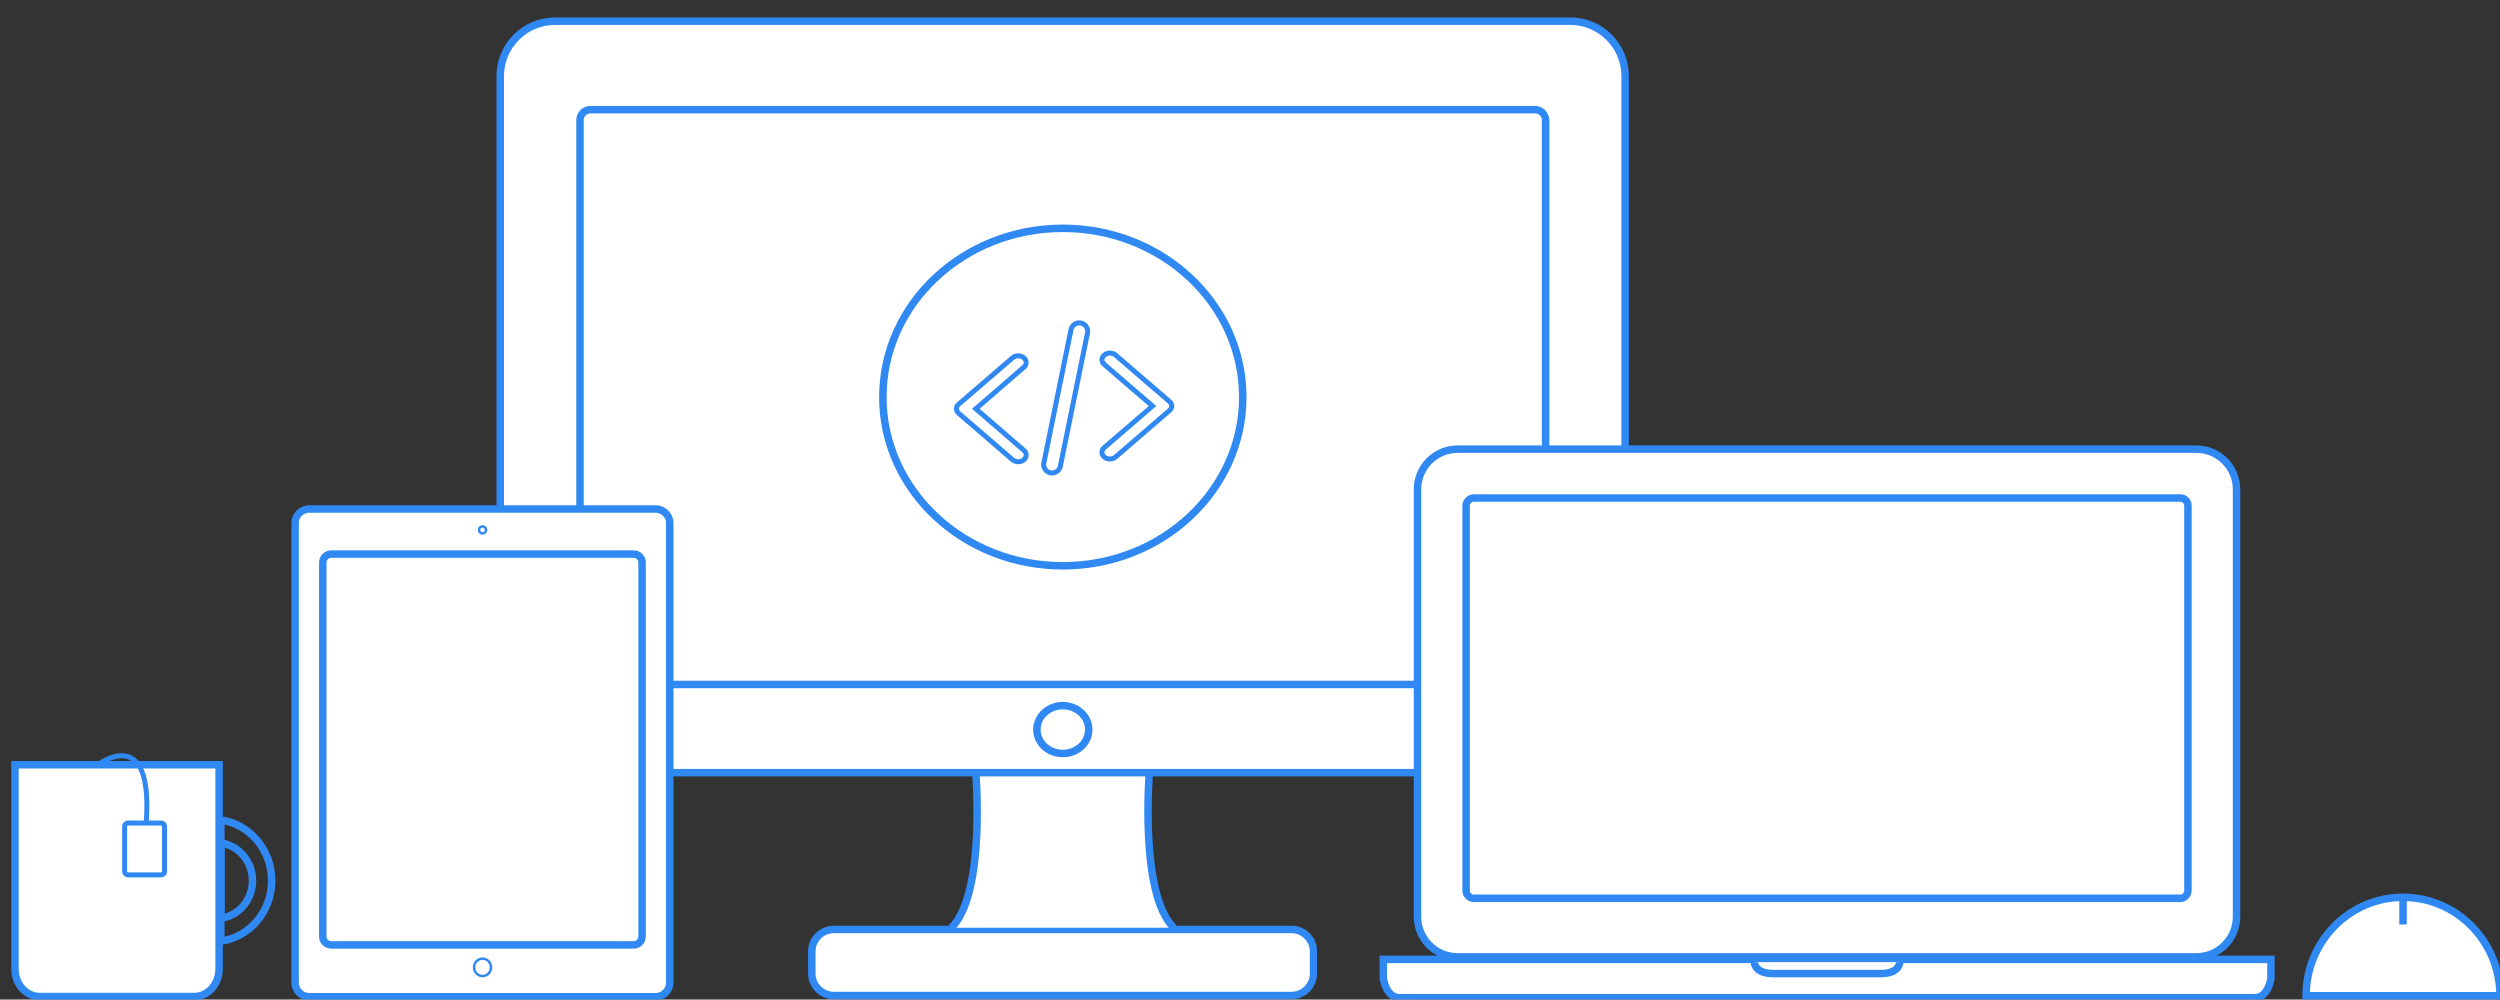 <?xml version="1.0" encoding="utf-8"?>
<!-- Generator: Adobe Illustrator 22.0.0, SVG Export Plug-In . SVG Version: 6.00 Build 0)  -->
<svg version="1.1" id="Layer_1" xmlns="http://www.w3.org/2000/svg" xmlns:xlink="http://www.w3.org/1999/xlink" x="0px" y="0px"
	 viewBox="0 0 1003 401" style="enable-background:new 0 0 1003 401;" xml:space="preserve">
<rect x="0" y="0" width="1003" height="401" fill="#333333" stroke="none"/>
<style type="text/css">
	.st0{fill:#FFFFFF;stroke:#3088F3;stroke-width:3;stroke-miterlimit:10;}
	.st1{fill:#FFFFFF;}
	.st2{fill:#3088F3;}
	.st3{fill-rule:evenodd;clip-rule:evenodd;fill:#FFFFFF;stroke:#3088F3;stroke-width:2;stroke-miterlimit:10;}
	.st4{fill:#FFFFFF;stroke:#3088F3;stroke-miterlimit:10;}
	.st5{fill:none;stroke:#3088F3;stroke-width:3;stroke-miterlimit:10;}
	.st6{fill:none;stroke:#3088F3;stroke-width:2;stroke-miterlimit:10;}
</style>
<g id="Mouse">
	<path class="st0" d="M1003,399.5h-77.8c0-21.8,17.4-39.5,38.9-39.5C985.6,360,1003,377.7,1003,399.5z"/>
	<line class="st0" x1="964.1" y1="361.1" x2="964.1" y2="370.9"/>
</g>
<g id="Desktop">
	<g>
		<path class="st1" d="M334.5,399.5c-4.9,0-8.8-4-8.8-8.8v-8.9c0-4.9,4-8.8,8.8-8.8h183.6c4.9,0,8.8,4,8.8,8.8v8.9
			c0,4.9-4,8.8-8.8,8.8H334.5z"/>
		<path class="st2" d="M518.2,374.4c4,0,7.3,3.3,7.3,7.3v8.9c0,4-3.3,7.3-7.3,7.3H334.5c-4,0-7.3-3.3-7.3-7.3v-8.9
			c0-4,3.3-7.3,7.3-7.3H518.2 M518.2,371.4H334.5c-5.7,0-10.3,4.6-10.3,10.3v8.9c0,5.7,4.6,10.3,10.3,10.3h183.6
			c5.7,0,10.3-4.6,10.3-10.3v-8.9C528.5,376,523.9,371.4,518.2,371.4L518.2,371.4z"/>
	</g>
	<path class="st0" d="M381.7,372.2c14.1-13.8,9.7-63.6,9.7-63.6h69.8c0,0-4.3,49.8,9.7,63.6"/>
	<g>
		<path class="st1" d="M222.7,310c-12.1,0-22-9.9-22-22V30.5c0-12.1,9.9-22,22-22H630c12.1,0,22,9.9,22,22V288c0,12.1-9.9,22-22,22
			H222.7z"/>
		<path class="st2" d="M630,10c11.3,0,20.5,9.2,20.5,20.5V288c0,11.3-9.2,20.5-20.5,20.5H222.7c-11.3,0-20.5-9.2-20.5-20.5V30.5
			c0-11.3,9.2-20.5,20.5-20.5H630 M630,7H222.7c-13,0-23.5,10.5-23.5,23.5V288c0,13,10.5,23.5,23.5,23.5H630
			c13,0,23.5-10.5,23.5-23.5V30.5C653.5,17.5,643,7,630,7L630,7z"/>
	</g>
	<g>
		<path class="st1" d="M236.9,274.5c-2.3,0-4.2-1.9-4.2-4.2V48.2c0-2.3,1.9-4.2,4.2-4.2h379c2.3,0,4.2,1.9,4.2,4.2v222.2
			c0,2.3-1.9,4.2-4.2,4.2H236.9z"/>
		<path class="st2" d="M615.9,45.5c1.5,0,2.7,1.2,2.7,2.7v222.2c0,1.5-1.2,2.7-2.7,2.7h-379c-1.5,0-2.7-1.2-2.7-2.7V48.2
			c0-1.5,1.2-2.7,2.7-2.7H615.9 M615.9,42.5h-379c-3.1,0-5.7,2.5-5.7,5.7v222.2c0,3.1,2.5,5.7,5.7,5.7h379c3.1,0,5.7-2.5,5.7-5.7
			V48.2C621.5,45.1,619,42.5,615.9,42.5L615.9,42.5z"/>
	</g>
	<g>
		<ellipse class="st0" cx="426.4" cy="159.3" rx="72.2" ry="67.7"/>
		<path class="st3" d="M436.3,133.6l-10.9,53.5c-0.4,1.8-2.2,3-4,2.6l0,0c-1.8-0.4-3-2.2-2.6-4l10.9-53.5c0.4-1.8,2.2-3,4-2.6l0,0
			C435.5,130,436.7,131.8,436.3,133.6z"/>
		<path class="st3" d="M443,179.6c-1.2,1-1.2,2.7,0,3.7l0.1,0.1c1.2,1,3.1,1,4.4,0l21.1-18.2l0.6-0.5c0.5-0.5,0.8-1,0.9-1.6
			c0-0.1,0-0.3,0-0.4c-0.1-0.6-0.4-1.2-0.9-1.6l-21.7-18.7c-1.2-1-3.2-1-4.4,0l-0.1,0.1c-1.2,1-1.2,2.7,0,3.7l19.4,16.7L443,179.6z"
			/>
		<path class="st3" d="M410.8,180.7c1.2,1,1.2,2.7,0,3.7l-0.1,0.1c-1.2,1-3.1,1-4.4,0l-21.1-18.2l-0.6-0.5c-0.5-0.5-0.8-1-0.9-1.6
			c0-0.1,0-0.3,0-0.4c0.1-0.6,0.4-1.2,0.9-1.6l21.7-18.7c1.2-1,3.2-1,4.4,0l0.1,0.1c1.2,1,1.2,2.7,0,3.7L391.5,164L410.8,180.7z"/>
	</g>
	<g>
		<ellipse class="st1" cx="426.4" cy="292.7" rx="10.4" ry="9.6"/>
		<path class="st2" d="M426.4,284.6c4.9,0,8.9,3.6,8.9,8.1s-4,8.1-8.9,8.1c-4.9,0-8.9-3.6-8.9-8.1S421.5,284.6,426.4,284.6
			 M426.4,281.6c-6.5,0-11.9,5-11.9,11.1s5.3,11.1,11.9,11.1s11.9-5,11.9-11.1S432.9,281.6,426.4,281.6L426.4,281.6z"/>
	</g>
</g>
<g id="Tablet">
	<path class="st0" d="M263,399.9H124.1c-3.1,0-5.7-2.5-5.7-5.7V209.9c0-3.1,2.5-5.7,5.7-5.7H263c3.1,0,5.7,2.5,5.7,5.7v184.4
		C268.7,397.4,266.1,399.9,263,399.9z"/>
	<path class="st0" d="M254.2,379.1H132.9c-1.9,0-3.4-1.5-3.4-3.4v-150c0-1.9,1.5-3.4,3.4-3.4h121.3c1.9,0,3.4,1.5,3.4,3.4v150
		C257.6,377.6,256.1,379.1,254.2,379.1z"/>
	<ellipse class="st4" cx="193.6" cy="388.1" rx="3.4" ry="3.5"/>
	<ellipse class="st4" cx="193.6" cy="212.6" rx="1.4" ry="1.4"/>
</g>
<g id="Laptop">
	<path class="st0" d="M731.7,384.9h179.4v7.7c0,0-1.1,7.7-6.5,7.7c-5.5,0-172.4,0-172.4,0h0.1c0,0-165.4,0-170.8,0s-6.5-7.7-6.5-7.7
		v-7.7h177.8"/>
	<path class="st0" d="M762.2,386c0,0,0,4.6-7.6,4.6s-21.6,0-21.6,0s-14.1,0-21.6,0c-7.6,0-7.6-4.6-7.6-4.6"/>
	<g>
		<path class="st1" d="M584.8,383.9c-8.9,0-16.1-7.2-16.1-16.1V196.3c0-8.9,7.2-16.1,16.1-16.1h296.4c8.9,0,16.1,7.2,16.1,16.1
			v171.5c0,8.9-7.2,16.1-16.1,16.1H584.8z"/>
		<path class="st2" d="M881.2,181.7c8,0,14.6,6.5,14.6,14.6v171.5c0,8-6.5,14.6-14.6,14.6H584.8c-8,0-14.6-6.5-14.6-14.6V196.3
			c0-8,6.5-14.6,14.6-14.6H881.2 M881.2,178.7H584.8c-9.7,0-17.6,7.9-17.6,17.6v171.5c0,9.7,7.9,17.6,17.6,17.6h296.4
			c9.7,0,17.6-7.9,17.6-17.6V196.3C898.8,186.6,890.9,178.7,881.2,178.7L881.2,178.7z"/>
	</g>
	<g>
		<path class="st1" d="M591.3,360.4c-1.7,0-3.1-1.4-3.1-3.1V202.9c0-1.7,1.4-3.1,3.1-3.1h283.4c1.7,0,3.1,1.4,3.1,3.1v154.4
			c0,1.7-1.4,3.1-3.1,3.1H591.3z"/>
		<path class="st2" d="M874.7,201.3c0.9,0,1.6,0.7,1.6,1.6v154.4c0,0.9-0.7,1.6-1.6,1.6H591.3c-0.9,0-1.6-0.7-1.6-1.6V202.9
			c0-0.9,0.7-1.6,1.6-1.6H874.7 M874.7,198.3H591.3c-2.5,0-4.6,2.1-4.6,4.6v154.4c0,2.5,2.1,4.6,4.6,4.6h283.4
			c2.5,0,4.6-2.1,4.6-4.6V202.9C879.3,200.3,877.3,198.3,874.7,198.3L874.7,198.3z"/>
	</g>
</g>
<g id="Coffee">
	<path class="st0" d="M6,388.7c0,6.1,4.4,11.1,9.9,11.1H78c5.5,0,9.9-5,9.9-11.1v-81.9H6V388.7z"/>
	<path class="st5" d="M101.3,353.3c0-7.7-5.5-14.1-12.7-15.1v30.2C95.8,367.4,101.3,361.1,101.3,353.3z"/>
	<path class="st5" d="M109,353.3c0-12.4-8.9-22.7-20.4-24.3v48.6C100.1,376,109,365.8,109,353.3z"/>
	<path class="st6" d="M64.7,351H51.3c-0.7,0-1.3-0.6-1.3-1.3v-18.2c0-0.7,0.6-1.3,1.3-1.3h13.4c0.7,0,1.3,0.6,1.3,1.3v18.2
		C66,350.4,65.4,351,64.7,351z"/>
	<path class="st6" d="M38.7,307.2c0,0,22.7-18,20,22.2"/>
</g>
</svg>
